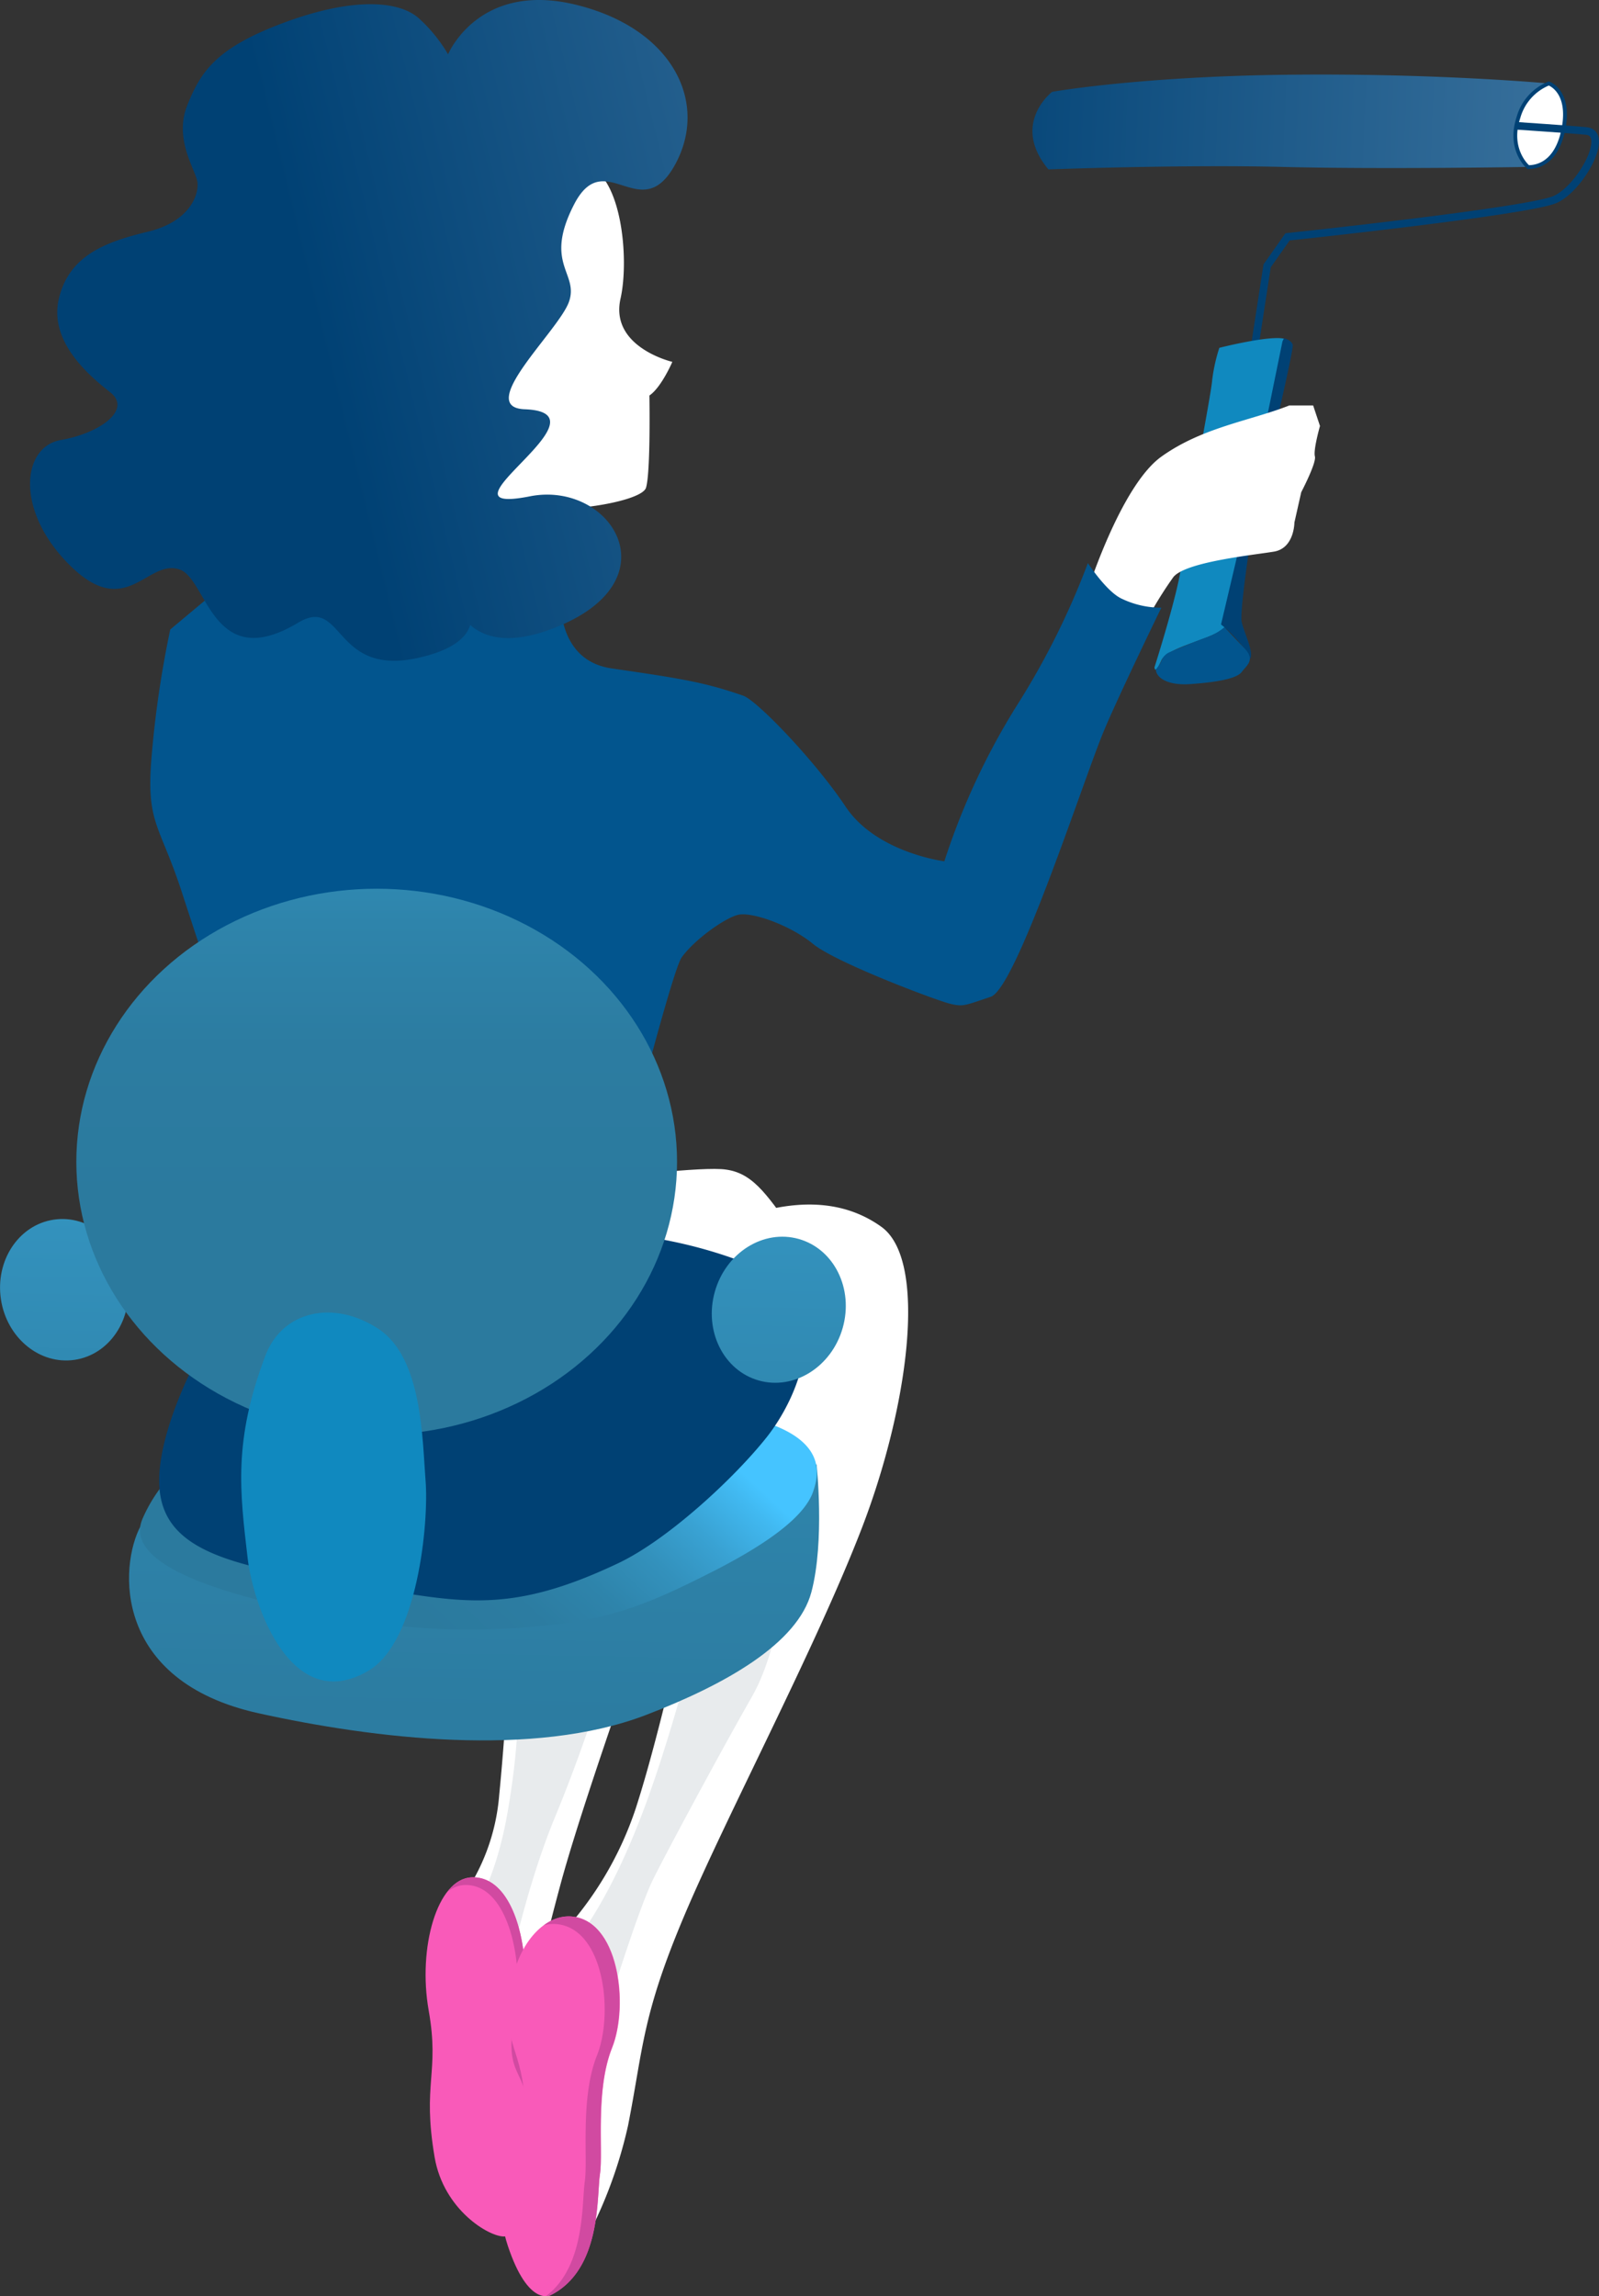 <svg xmlns="http://www.w3.org/2000/svg" xmlns:xlink="http://www.w3.org/1999/xlink" viewBox="0 0 210.55 302.3"><rect x="0" y="0" width="210.55" height="302.3" fill="#333333" stroke="none"/><defs><style>.cls-1,.cls-3{fill:#fff;}.cls-2{fill:url(#Безымянный_градиент_295);}.cls-3,.cls-4{stroke:#004174;stroke-miterlimit:10;}.cls-3{stroke-width:0.5px;}.cls-4{fill:none;}.cls-5{fill:#1089bf;}.cls-6{fill:#004174;}.cls-7{fill:#02558e;}.cls-8{fill:#1d3849;opacity:0.1;}.cls-9{fill:url(#Безымянный_градиент_295-2);}.cls-10{fill:url(#Безымянный_градиент_311);}.cls-11{fill:#f95ab9;}.cls-12{fill:#d14aa1;}.cls-13{fill:url(#Безымянный_градиент_311-2);}.cls-14{fill:url(#Безымянный_градиент_311-3);}.cls-15{fill:url(#Безымянный_градиент_311-4);}.cls-16{fill:url(#Безымянный_градиент_311-5);}</style><linearGradient id="Безымянный_градиент_295" x1="122.28" y1="14.53" x2="226.51" y2="18.75" gradientUnits="userSpaceOnUse"><stop offset="0" stop-color="#004174"/><stop offset="1" stop-color="#467ca6"/></linearGradient><linearGradient id="Безымянный_градиент_295-2" x1="42.19" y1="45.94" x2="149.41" y2="19.73" xlink:href="#Безымянный_градиент_295"/><linearGradient id="Безымянный_градиент_311" x1="64.44" y1="99.13" x2="61.21" y2="267.95" gradientUnits="userSpaceOnUse"><stop offset="0" stop-color="#45c4ff"/><stop offset="0.06" stop-color="#41b9f1"/><stop offset="0.22" stop-color="#39a2d3"/><stop offset="0.38" stop-color="#3391bc"/><stop offset="0.56" stop-color="#2e84ab"/><stop offset="0.75" stop-color="#2c7ca1"/><stop offset="1" stop-color="#2b7a9e"/></linearGradient><linearGradient id="Безымянный_градиент_311-2" x1="81.07" y1="178.26" x2="51.54" y2="209.97" xlink:href="#Безымянный_градиент_311"/><linearGradient id="Безымянный_градиент_311-3" x1="9.83" y1="98.09" x2="6.6" y2="266.91" gradientTransform="translate(25.4 0.64) rotate(8.57)" xlink:href="#Безымянный_градиент_311"/><linearGradient id="Безымянный_градиент_311-4" x1="49.6" y1="73.73" x2="49.6" y2="159.03" xlink:href="#Безымянный_градиент_311"/><linearGradient id="Безымянный_градиент_311-5" x1="103.94" y1="99.89" x2="100.71" y2="268.71" gradientTransform="translate(240.47 26.73) rotate(74.17)" xlink:href="#Безымянный_градиент_311"/></defs><title>Girl_1</title><g id="Слой_2" data-name="Слой 2"><g id="Слой_1-2" data-name="Слой 1"><path class="cls-1" d="M104.38,162c-3.59-4.94-5.39-7.86-9.44-8.09s-16.4,1.35-16.4,1.35l1.35,30.56Z"/><path class="cls-2" d="M200.1,20.63c-2.24-7,3.6-9.66,3.6-9.66s-14.61-1.35-34.16-1.13-31,2.25-31,2.25-5.49,4.21-.49,10.21c0,0,17.77-.66,31-.32,13,.32,31.91,0,31.91,0A7.26,7.26,0,0,1,200.1,20.63Z"/><path class="cls-3" d="M201.23,22c1.79,0,4-1.13,4.71-5.4.75-4.7-2-5.61-2-5.61a6.8,6.8,0,0,0-4,4.49C198.53,19.73,201.23,22,201.23,22Z"/><path class="cls-4" d="M164.6,49.61,166.85,35l2.69-3.82s31.91-3.37,35.28-4.94,7.21-8.7,4.05-9c-2.48-.23-9.22-.68-9.22-.68"/><path class="cls-1" d="M66.18,280.15s3.82-18,7.64-32.13S90.9,197.69,90.9,197.69l-22.47-7.87s-1.07,30.24-2.7,46.52a27,27,0,0,1-5.39,14.15Z"/><path class="cls-5" d="M160.56,45.79c1.79-.45,8.53-2,9-.89S161.23,80.17,161.45,82s-7.63,2.92-8.53,4.94-.9.9-.9.9,3.37-10.56,3.59-13.93,3.82-21.57,4-23.82A22,22,0,0,1,160.56,45.79Z"/><path class="cls-6" d="M165.27,67.59c-.67,3.37-2,12.81-1.79,14.16s2,4.71.9,5.16,1.34.45-.9-2a17.89,17.89,0,0,0-2.7-2.7l3.6-15.27,4.49-22,.2-.4s.92.17,1.15.84S165.27,67.59,165.27,67.59Z"/><path class="cls-7" d="M152.2,88.12c0,1,1.39,2.16,4.54,1.94s6.06-.67,6.74-1.57,1.87-1.59.37-3.16-2.62-2.76-2.62-2.76a7.49,7.49,0,0,1-2.24,1.3c-1.13.35-5,2-5,2a1.91,1.91,0,0,0-1,1A3.83,3.83,0,0,1,152.2,88.12Z"/><path class="cls-1" d="M143.09,78.12s4.43-14.13,9.83-18,11.68-4.71,16.85-6.74h3.14l.9,2.7s-.9,3.15-.67,4-1.8,4.72-1.8,4.72l-.9,4s0,3.37-2.69,3.82-11.69,1.35-13.26,3.37a52.42,52.42,0,0,0-3.6,5.84Z"/><path class="cls-1" d="M76.7,21.57c5.15.91,6.21,12.48,5,17.78-1.4,6.37,6.83,8.29,6.83,8.29S87.09,51,85.51,52.07c0,0,.18,10.13-.45,12.15s-13.29,4-19.78,2A31.89,31.89,0,0,1,54.14,60l4.27-28.41Z"/><path class="cls-1" d="M75.06,298.47a59.67,59.67,0,0,0,7.64-18.65c2-10.12,1.8-14.38,7.41-27.64s17.31-35.28,23.37-51,8.79-35.17,2.59-39.66C101.46,151,78.54,172.07,78.54,172.07s20,10.11,21.12,13.71c.91,2.9-4.72,12.47-6.51,17.3-2.41,6.48-5.8,23.78-9.44,35a45.39,45.39,0,0,1-9.77,16.52Z"/><path class="cls-8" d="M82.05,211.3s-2,11-9,28c-4.61,11.18-7,25-7,25l-5-11s4.11-3.77,6-16a92.46,92.46,0,0,0,1-22Z"/><path class="cls-8" d="M76.05,255.3c8-11,12-27,15-37s13-15,13-15-1,13-5,20-11,20-13,24-6,17-6,17Z"/><path class="cls-7" d="M74.05,74.78S71.58,86.69,80.56,88s12.14,1.79,17.31,3.59c1.81.63,9.43,8.54,13.48,14.61s13,7.19,13,7.19A92.24,92.24,0,0,1,133.82,93a102.23,102.23,0,0,0,9.43-18.87s2.48,3.82,4.5,4.71A11.94,11.94,0,0,0,152.92,80s-5.76,11.84-7.64,16.4c-2.7,6.52-11.46,33.71-14.83,34.83s-3.6,1.35-5.4.9-15-5.4-18-7.87-8.09-4.27-9.89-3.82-5.84,3.37-7.41,5.62S79,165.11,79,165.11s-16.85,8.09-40.67-4.27c0,0-11.46-34.38-14.38-43.37s-4.72-9-4-17.75a135.55,135.55,0,0,1,2.47-16.85L37.2,70.51Z"/><path class="cls-9" d="M59,7.15S63-2.52,75.85.63s17.52,13,13,21.12-9.21-2.7-13.26,5.17.67,9-.67,12.81S62.46,53.63,69.1,53.88c11.91.45-13,14.16.68,11.46,10.55-2.07,18.87,10.79,3.82,17.08-14.38,6-14.61-7-14.61-7s8.73,7.94-3.14,11C43.71,89.61,45.45,78.23,39.22,82,28,88.71,27.31,76.35,23.72,75c-4.26-1.59-7,6.75-14.38-.44S2.82,58.83,8,57.93s9.43-4,6.51-6.29S6.41,44.9,7.76,39.28s6.07-7.42,11.69-8.77S26.19,25.57,26,24s-3.14-5.62-1.35-10.11,3.82-7.64,13-11S52.7.18,55.17,2.43A19.9,19.9,0,0,1,59,7.15Z"/><path class="cls-10" d="M18.55,200.83c-2.92,5.4-3.65,20.5,15.5,24.72,15.28,3.37,36.24,5.88,51,.23,10.56-4.05,20-9.44,21.79-16.18s.68-16.85.68-16.85-6.74,11.68-18,15.05-22.47,5.39-35,3.82S18.55,200.83,18.55,200.83Z"/><path class="cls-11" d="M62.09,247.15c6.06-.24,7.86,10.93,6.73,16.6-2,10.34,2.52,6.27,1.6,17.25-.46,5.41-2.16,13.35-4,13.43-2,.08-8-3.5-9.19-10.43-1.66-9.77.68-11.05-.78-19.31S57.56,247.33,62.09,247.15Z"/><path class="cls-12" d="M68.82,263.75c1.13-5.67-.67-16.84-6.73-16.6A4.27,4.27,0,0,0,59,249a3.72,3.72,0,0,1,2.13-.84c6.06-.24,7.86,10.93,6.73,16.6-2,10.34,2.52,6.27,1.6,17.25-.36,4.26-1.49,10.06-2.83,12.39,1.75-.43,3.38-8.1,3.83-13.39C71.34,270,66.78,274.09,68.82,263.75Z"/><path class="cls-11" d="M75,252.29c6.51.23,7.86,11.68,5.61,17.3S79.44,283.3,79,286.22s.23,12.58-6.52,15.95c0,0-2.92,1.58-5.61-6.51s2.47-11,2.24-18.43-2.92-7.86-2-14.83C68,255.7,71.75,252.18,75,252.29Z"/><path class="cls-12" d="M75,252.29a5.46,5.46,0,0,0-3.39,1.18,4.47,4.47,0,0,1,1.39-.18c6.51.23,7.86,11.68,5.61,17.3S77.44,284.3,77,287.22c-.41,2.7.12,11.14-5.12,15.07a1.42,1.42,0,0,0,.61-.12c6.74-3.37,6.06-13,6.51-15.95s-.67-11,1.57-16.63S81.46,252.52,75,252.29Z"/><path class="cls-13" d="M18.77,199.94c3.6-8.32,11.56-11.18,12.59-11.91,1.57-1.13,17.75-9.89,17.75-9.89s44.49,7.07,50.55,8.76c9.67,2.7,8,7.65,7.42,9.44-1.13,3.37-6.17,6.92-12.81,10.34-7.86,4-13,6.29-21.35,7.19a93.6,93.6,0,0,1-28.08-.9C34.25,211,15.72,207,18.77,199.94Z"/><path class="cls-6" d="M38.32,160.84c-6.07,6.29-15.28,20.45-17.08,31s5,13.7,21.58,16.18,22.59,5.37,38.64-2.25C88,202.65,96.74,194.54,101,189.15s9.89-18.2-2.92-22.92a61.39,61.39,0,0,0-14.38-3.59L79,165.11Z"/><ellipse class="cls-14" cx="8.46" cy="169.79" rx="8.43" ry="9.33" transform="translate(-25.21 3.16) rotate(-8.57)"/><ellipse class="cls-15" cx="49.6" cy="152.95" rx="39.55" ry="35.95"/><ellipse class="cls-16" cx="102.56" cy="172.43" rx="9.68" ry="8.75" transform="translate(-91.32 224.06) rotate(-74.17)"/><path class="cls-5" d="M34.94,178.48c2.24-5.93,9-7.43,14.93-3.51,5.77,3.83,5.74,14.62,6.17,20s-1,21.18-7.56,25c-10,5.86-15.11-8.29-15.88-14.9C31.59,196.37,30.7,189.7,34.94,178.48Z"/></g></g></svg>
